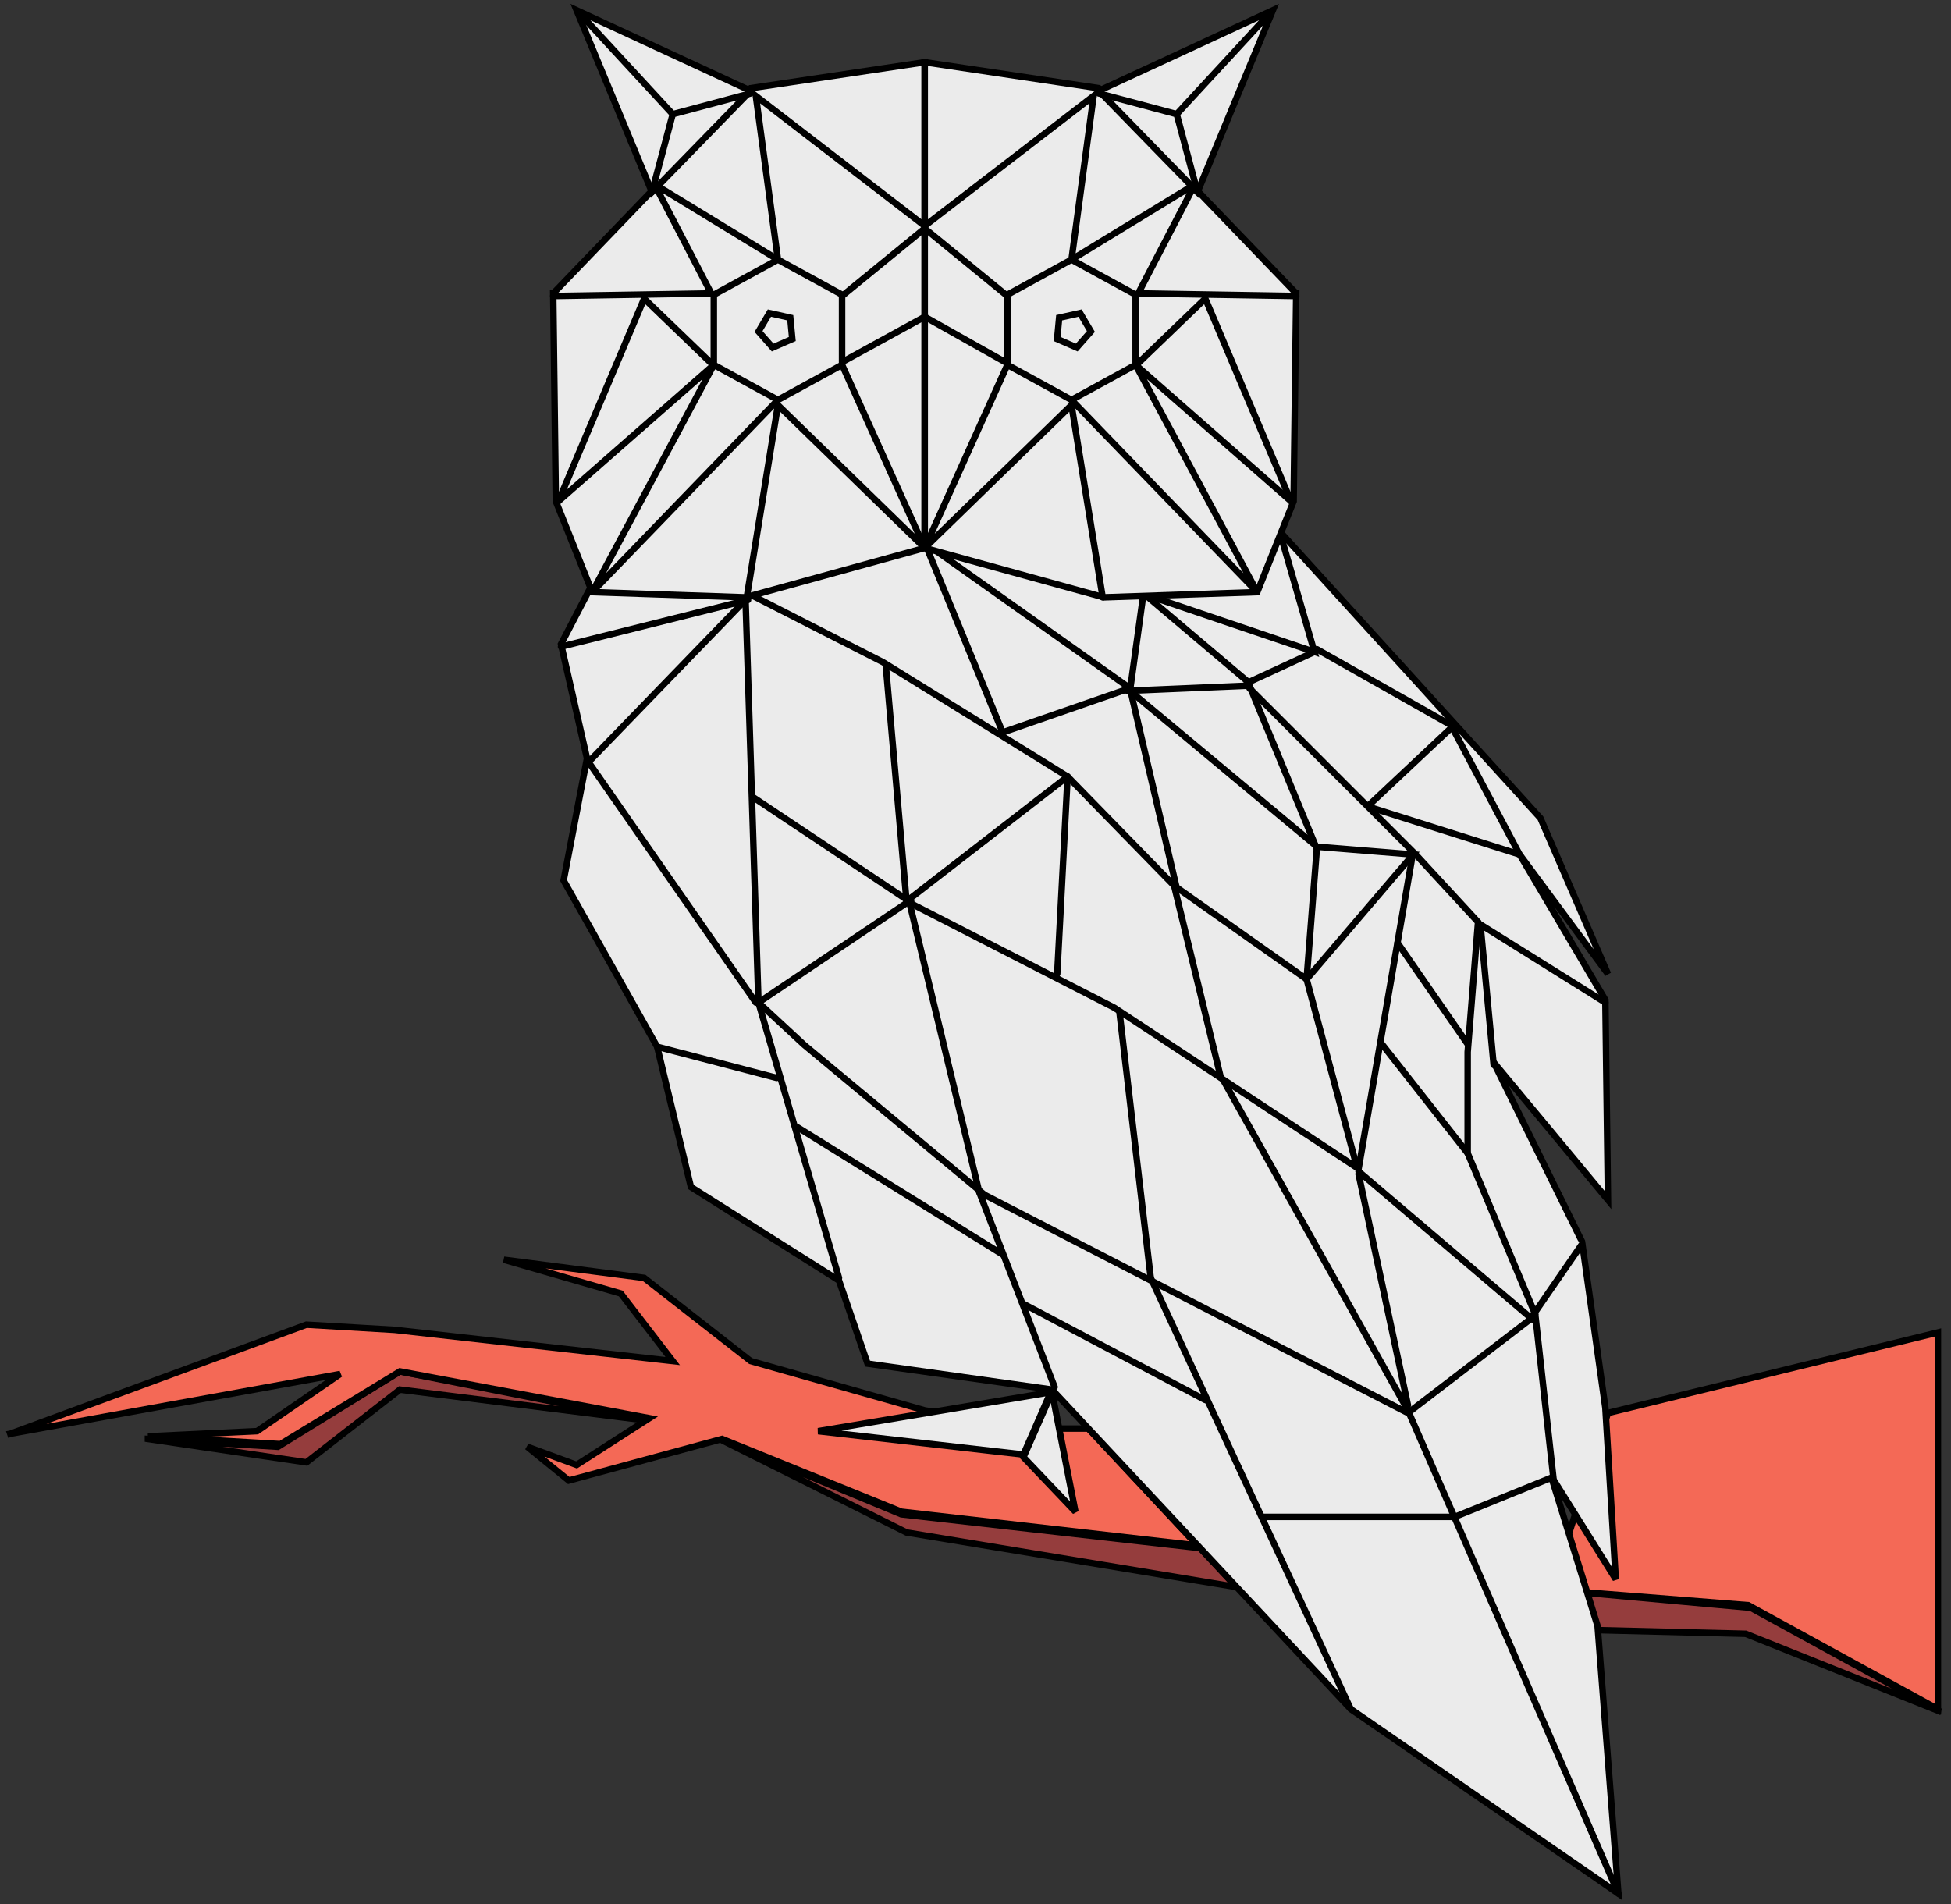 <?xml version="1.0" encoding="UTF-8" standalone="no"?><!DOCTYPE svg PUBLIC "-//W3C//DTD SVG 1.1//EN" "http://www.w3.org/Graphics/SVG/1.1/DTD/svg11.dtd"><svg width="100%" height="100%" viewBox="0 0 751 733" version="1.1" xmlns="http://www.w3.org/2000/svg" xmlns:xlink="http://www.w3.org/1999/xlink" xml:space="preserve" xmlns:serif="http://www.serif.com/" style="fill-rule:evenodd;clip-rule:evenodd;stroke-linecap:round;stroke-miterlimit:3;"><rect x="0" y="0" width="751" height="733" fill="#333333" stroke="none"/><path d="M618.953,543.953l127,-31l0,145l-73,-40l-76,-6l22,-68Z" style="fill:#f46956;stroke:#000;stroke-width:2.5px;"/><path d="M746.953,658.953l-75,-30l-81,-2l6,-15l77,7l73,40Z" style="fill:#953d3d;stroke:#000;stroke-width:2.5px;"/><path d="M56.953,553.953l50,3l47,-29l96,19l-96,-12l-36,28l-61,-9Z" style="fill:#953d3d;stroke:#000;stroke-width:2.5px;"/><path d="M276.953,553.953l72,36l127,21l-14,-15l-115,-13l-70,-29Z" style="fill:#953d3d;stroke:#000;stroke-width:2.5px;"/><path d="M3.953,551.953l114,-42l34,2l107,12l-20,-26l-45,-13l54,7l41,32l67,19l42,7l21,0l42,45l-114,-13l-69,-28l-59,16l-16,-13l19,7l28,-18l-96,-18l-46,28l-51,-3l42,-2l32,-22l-127,23Z" style="fill:#f46956;stroke:#000;stroke-width:2.5px;"/><g id="Owl-Body" serif:id="Owl Body"><path d="M492.953,204.953l100,110l26,60l-34,-46l33,56l1,77l-44,-53l34,69l9,64l4,66l-25,-40l18,58l8,103l-103,-71l-115,-123l-71,-10l-11,-32l-57,-36l-13,-54l-36,-64l9,-47l-10,-44l12,-23" style="fill:#ebebeb;stroke:#000;stroke-width:2.5px;"/><path d="M286.953,229.953l5,156l17.599,16.296l69.401,57.704l163,84l47,-36l20,-29" style="fill:#ebebeb;stroke:#000;stroke-width:2.5px;"/><path d="M340.953,255.953l8,91l80,41l94,62l21,-122l-63,-63" style="fill:#ebebeb;stroke:#000;stroke-width:2.5px;"/><path d="M355.953,209.953l-67,19l51,26l71,44l41,42l51,36l2.523,-32.173l1.477,-18.827l-72,-60l5,-36" style="fill:#ebebeb;stroke:#000;stroke-width:2.5px;"/><path d="M355.953,208.953l30,73l49,-17l-79,-56Z" style="fill:#ebebeb;stroke:#000;stroke-width:2.5px;"/><path d="M506.953,325.953l37,3l-41,48" style="fill:none;stroke:#000;stroke-width:2.5px;"/><path d="M289.953,306.953l60,40l-58,39l31,106" style="fill:none;stroke:#000;stroke-width:2.5px;"/><path d="M443.953,229.953l62,21l-13,-45" style="fill:#ebebeb;stroke:#000;stroke-width:2.5px;"/><path d="M527.953,310.953l57,18l-26,-49" style="fill:#ebebeb;stroke:#000;stroke-width:2.5px;"/><path d="M544.953,328.953l24,26l-4,50l0,39l26,62" style="fill:#ebebeb;stroke:#000;stroke-width:2.5px;"/><path d="M410.953,298.953l-62,48" style="fill:#ebebeb;stroke:#000;stroke-width:2.5px;"/><path d="M410.953,298.953l-4,76" style="fill:#ebebeb;stroke:#000;stroke-width:2.5px;"/><path d="M451.953,340.953l18,74" style="fill:#ebebeb;stroke:#000;stroke-width:2.5px;"/><path d="M502.953,376.953l19,71" style="fill:#ebebeb;stroke:#000;stroke-width:2.5px;"/><path d="M479.953,262.953l26,-12" style="fill:#ebebeb;stroke:#000;stroke-width:2.5px;"/><path d="M441.953,229.953l39,33" style="fill:#ebebeb;stroke:#000;stroke-width:2.5px;"/><path d="M433.953,265.953l47,-2" style="fill:#ebebeb;stroke:#000;stroke-width:2.5px;"/><path d="M480.953,263.953l26,63" style="fill:#ebebeb;stroke:#000;stroke-width:2.5px;"/><path d="M434.953,264.953l18,77" style="fill:#ebebeb;stroke:#000;stroke-width:2.5px;"/><path d="M349.953,346.953l27,112" style="fill:#ebebeb;stroke:#000;stroke-width:2.5px;"/><path d="M430.953,389.953l12,102" style="fill:#ebebeb;stroke:#000;stroke-width:2.5px;"/><path d="M470.953,415.953l71,127" style="fill:#ebebeb;stroke:#000;stroke-width:2.5px;"/><path d="M522.953,450.953l67,57" style="fill:#ebebeb;stroke:#000;stroke-width:2.5px;"/><path d="M522.953,451.953l19,89" style="fill:#ebebeb;stroke:#000;stroke-width:2.5px;"/><path d="M537.953,362.953l27,39" style="fill:#ebebeb;stroke:#000;stroke-width:2.5px;"/><path d="M531.953,401.953l33,42" style="fill:#ebebeb;stroke:#000;stroke-width:2.5px;"/><path d="M506.953,249.953l53,30" style="fill:#ebebeb;stroke:#000;stroke-width:2.5px;"/><path d="M559.953,278.953l-33,31" style="fill:#ebebeb;stroke:#000;stroke-width:2.5px;"/><path d="M376.953,458.953l29,75" style="fill:#ebebeb;stroke:#000;stroke-width:2.5px;"/><path d="M442.953,491.953l77,166" style="fill:#ebebeb;stroke:#000;stroke-width:2.5px;"/><path d="M541.953,542.953l81,186" style="fill:#ebebeb;stroke:#000;stroke-width:2.5px;"/><path d="M590.953,505.953l7,63" style="fill:#ebebeb;stroke:#000;stroke-width:2.5px;"/><path d="M215.953,248.953l72,-18" style="fill:#ebebeb;stroke:#000;stroke-width:2.5px;"/><path d="M226.953,292.953l60,-62" style="fill:#ebebeb;stroke:#000;stroke-width:2.5px;"/><path d="M226.953,293.953l64,92" style="fill:#ebebeb;stroke:#000;stroke-width:2.5px;"/><path d="M252.953,402.953l46,12" style="fill:#ebebeb;stroke:#000;stroke-width:2.5px;"/><path d="M306.953,433.953l79,49" style="fill:#ebebeb;stroke:#000;stroke-width:2.5px;"/><path d="M393.953,501.953l70,37" style="fill:#ebebeb;stroke:#000;stroke-width:2.5px;"/><path d="M485.953,583.953l74,0" style="fill:#ebebeb;stroke:#000;stroke-width:2.5px;"/><path d="M559.953,583.953l37,-15" style="fill:#ebebeb;stroke:#000;stroke-width:2.5px;"/><path d="M569.953,355.953l48,30" style="fill:#ebebeb;stroke:#000;stroke-width:2.5px;"/><path d="M569.953,356.953l5,53" style="fill:#ebebeb;stroke:#000;stroke-width:2.5px;"/><path d="M404.953,535.953l9,46l-20,-21l11,-25Z" style="fill:#ebebeb;stroke:#000;stroke-width:2.5px;"/><path d="M404.453,535.953l-10.5,24l-79,-9l89.5,-15Z" style="fill:#ebebeb;stroke:#000;stroke-width:2.5px;"/></g><g id="Head-2" serif:id="Head 2"><path d="M212.953,112.953l56.626,-58.862l19.374,-20.138l67,-10l0,187l-69,19l-59,-2l-14,-35l-1,-80Z" style="fill:#ebebeb;stroke:#000;stroke-width:2.5px;"/><path d="M355.953,86.953c-21.667,-16.667 -65,-50 -65,-50l8.5,63l-47.5,-29l21.818,42c0,0 -40.545,0.667 -60.818,1" style="fill:#ebebeb;stroke:#000;stroke-width:2.5px;"/><path d="M324.135,140.453c10.606,23.5 31.818,70.5 31.818,70.5l-56.5,-55c0,0 -8,49.333 -12,74" style="fill:#ebebeb;stroke:#000;stroke-width:2.5px;"/><path d="M324.135,113.953c10.606,-8.667 21.212,-17.333 31.818,-26" style="fill:#ebebeb;stroke:#000;stroke-width:2.5px;"/><path d="M299.453,153.953l-71.5,74l46.818,-87.5l-59.818,52.5" style="fill:none;stroke:#000;stroke-width:2.5px;"/><path d="M274.953,140.953l-27,-26l-33,78" style="fill:none;stroke:#000;stroke-width:2.5px;"/><path d="M221.953,3.953l29,70l38,-39l-67,-31Z" style="fill:#ebebeb;stroke:#000;stroke-width:2.5px;"/><path d="M250.953,73.953l8,-30l30,-8" style="fill:none;stroke:#000;stroke-width:2.5px;"/><path d="M222.953,4.953l36,39" style="fill:#ebebeb;stroke:#000;stroke-width:2.5px;"/></g><g id="Head1"><path d="M498.953,112.953l-76,-79l-67,-10l0,187l69,19l59,-2l14,-35l1,-80Z" style="fill:#ebebeb;stroke:#000;stroke-width:2.5px;"/><path d="M355.953,86.953c21.667,-16.667 65,-50 65,-50l-8.5,63l47.5,-29l-21.818,42c0,0 40.545,0.667 60.818,1" style="fill:#ebebeb;stroke:#000;stroke-width:2.5px;"/><path d="M387.771,140.453c-10.606,23.5 -31.818,70.5 -31.818,70.5l56.5,-55c0,0 8,49.333 12,74" style="fill:#ebebeb;stroke:#000;stroke-width:2.5px;"/><path d="M387.771,113.953c-10.606,-8.667 -21.212,-17.333 -31.818,-26" style="fill:#ebebeb;stroke:#000;stroke-width:2.5px;"/><path d="M412.453,153.953l71.5,74l-46.818,-87.5l59.818,52.5" style="fill:#ebebeb;stroke:#000;stroke-width:2.5px;"/><path d="M436.953,140.953l27,-26l33,78" style="fill:none;stroke:#000;stroke-width:2.5px;"/><path d="M489.953,3.953l-29,70l-38,-39l67,-31Z" style="fill:#ebebeb;stroke:#000;stroke-width:2.5px;"/><path d="M460.953,73.953l-8,-30l-30,-8" style="fill:none;stroke:#000;stroke-width:2.5px;"/><path d="M488.953,4.953l-36,39" style="fill:#ebebeb;stroke:#000;stroke-width:2.5px;"/><path d="M324.953,138.953l31,-17l32,18" style="fill:none;stroke:#000;stroke-width:2.5px;"/></g><g id="Eyes"><path d="M412.453,99.953l-24.682,13.5l0,27l24.682,13.5l24.682,-13.5l0,-27l-24.682,-13.5Z" style="fill:#ebebeb;stroke:#000;stroke-width:2.5px;"/><path d="M407.706,122.319l-0.782,8.192l7.55,3.275l5.447,-6.168l-4.182,-7.087l-8.033,1.788Z" style="fill:#ebebeb;stroke:#000;stroke-width:2.5px;"/><path d="M299.453,99.953l24.682,13.5l0,27l-24.682,13.5l-24.682,-13.5l0,-27l24.682,-13.5Z" style="fill:#ebebeb;stroke:#000;stroke-width:2.5px;"/><path d="M304.199,122.319l0.782,8.192l-7.549,3.275l-5.447,-6.168l4.182,-7.087l8.032,1.788Z" style="fill:#ebebeb;stroke:#000;stroke-width:2.5px;"/></g></svg>